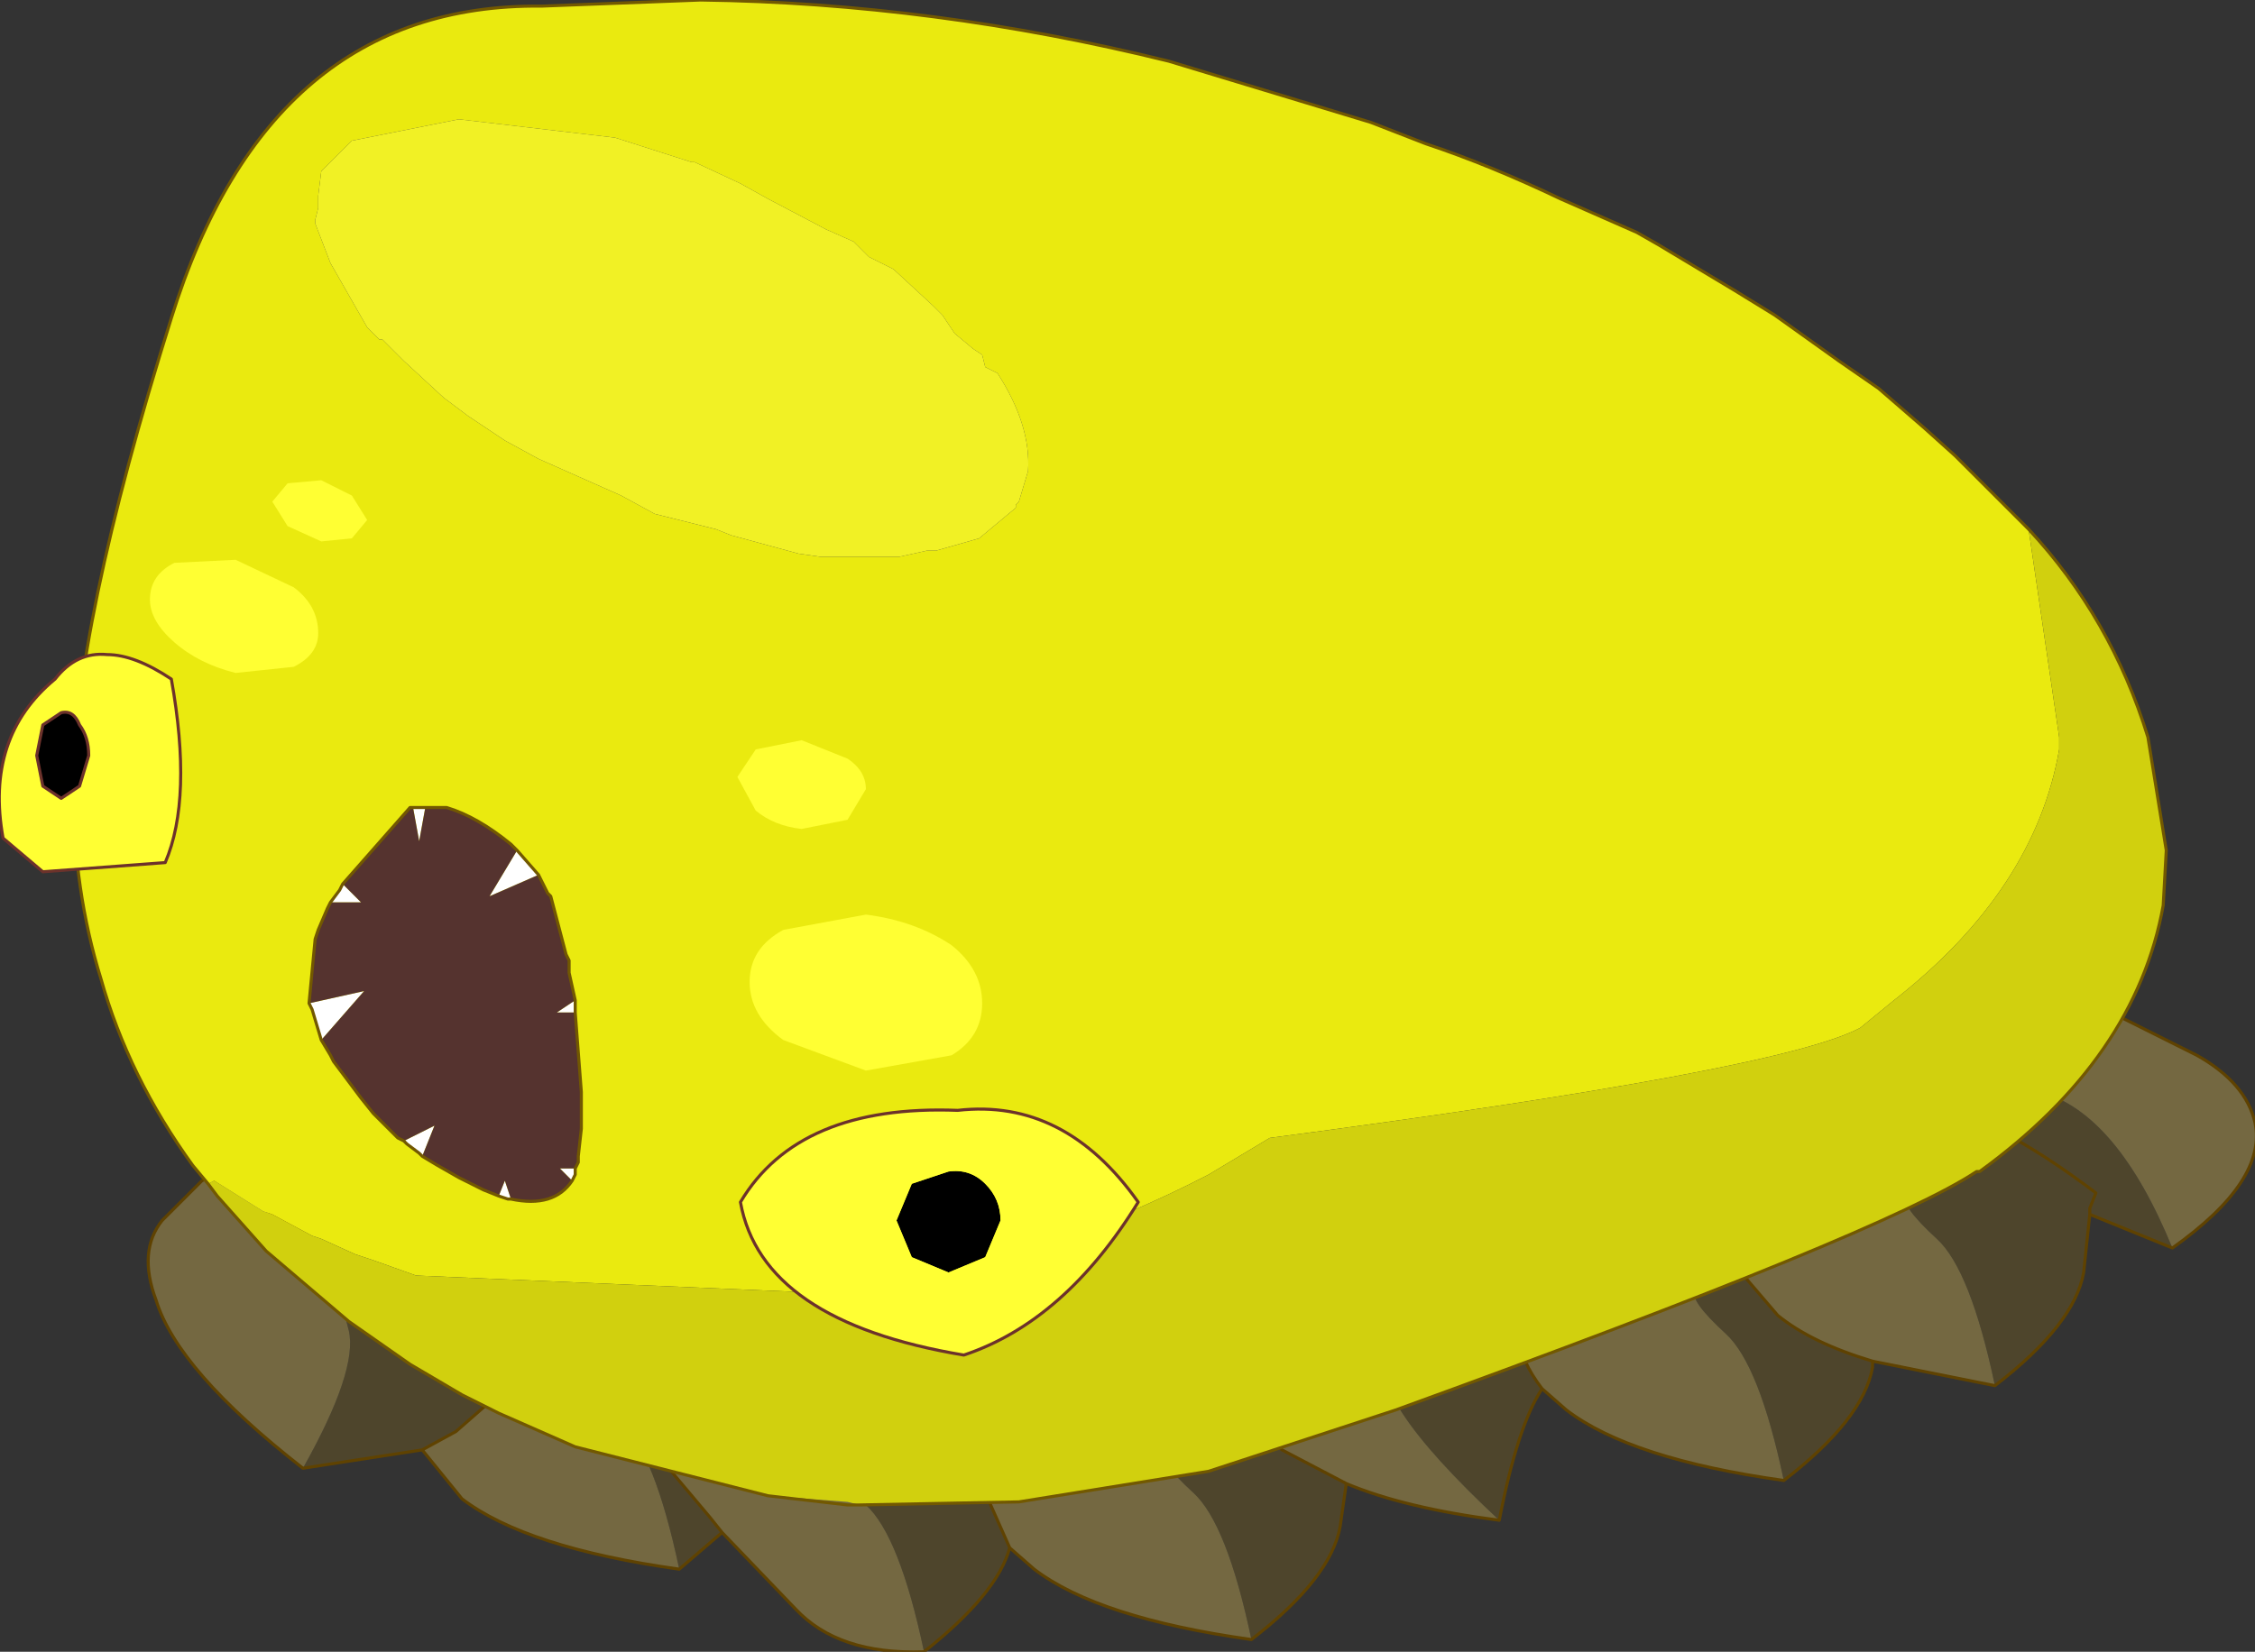 <?xml version="1.0" encoding="UTF-8" standalone="no"?>
<svg xmlns:xlink="http://www.w3.org/1999/xlink" height="27.0px" width="36.85px" xmlns="http://www.w3.org/2000/svg">
  <rect width="100%" height="100%" fill="#333333" stroke="none"/>
  <g transform="matrix(1.0, 0.0, 0.0, 1.0, 16.65, 11.7)">
    <path d="M15.05 6.05 L14.75 6.3 14.7 6.25 15.05 6.05" fill="#a5815f" fill-rule="evenodd" stroke="none"/>
    <path d="M14.7 6.25 L14.65 6.25 15.05 6.05 14.7 6.25 M8.25 9.05 L8.25 9.1 8.2 9.1 8.25 9.05" fill="#816347" fill-rule="evenodd" stroke="none"/>
    <path d="M8.2 9.05 L8.25 9.05 8.2 9.1 8.2 9.05" fill="#596439" fill-rule="evenodd" stroke="none"/>
    <path d="M15.3 5.95 L15.95 6.0 16.7 6.15 Q17.95 6.5 18.85 8.7 L17.5 8.15 17.5 8.05 17.6 7.8 Q15.95 6.55 14.75 6.3 15.95 6.55 17.6 7.8 L17.5 8.05 17.5 8.15 17.4 9.1 Q17.25 9.95 15.95 10.95 15.55 9.05 15.0 8.55 14.4 8.0 14.5 7.85 L14.65 6.35 14.65 6.25 14.7 6.25 14.75 6.3 15.05 6.05 15.3 5.95 M11.6 7.75 L11.6 8.55 11.8 9.1 12.4 9.8 Q12.95 10.25 13.95 10.55 L13.95 10.65 Q13.8 11.5 12.5 12.5 12.1 10.6 11.55 10.1 10.95 9.55 11.05 9.4 L10.8 7.75 11.6 7.75 M2.65 11.7 L3.55 10.95 Q3.65 11.35 4.05 11.8 L4.3 12.0 5.35 12.55 5.25 13.25 Q5.1 14.1 3.8 15.1 3.4 13.2 2.85 12.7 2.25 12.15 2.35 12.0 L2.65 11.7 M6.7 9.5 Q7.9 8.85 8.2 9.05 L8.2 9.1 8.2 9.15 Q8.1 9.45 8.15 9.85 L8.15 10.1 Q8.2 10.55 8.55 11.0 8.15 11.6 7.85 13.15 5.6 11.05 6.05 10.4 L6.35 10.0 6.7 9.5 M-0.55 12.05 L-0.55 12.7 -0.15 13.6 Q-0.35 14.35 -1.55 15.3 -1.95 13.4 -2.5 12.9 L-3.0 12.2 -2.7 11.9 -0.55 12.05 M-8.6 10.5 L-8.15 10.85 -8.4 11.0 -9.2 11.7 -9.75 12.0 -11.7 12.3 Q-10.8 10.7 -10.95 10.05 -11.15 9.35 -10.9 9.3 L-10.45 9.2 Q-9.5 9.8 -8.6 10.5 M-5.55 13.95 Q-5.95 12.05 -6.5 11.55 L-7.0 10.85 -6.7 10.55 -3.9 10.8 -4.0 11.05 -4.05 11.85 -5.7 11.85 -5.85 11.9 -5.85 12.15 -5.05 13.1 -4.85 13.35 -5.55 13.95" fill="#4e452c" fill-rule="evenodd" stroke="none"/>
    <path d="M18.85 8.7 Q17.95 6.5 16.7 6.15 L15.95 6.0 15.3 5.95 Q16.4 5.35 17.7 4.9 L17.85 4.85 17.95 4.9 19.25 5.55 Q20.05 6.0 20.2 6.65 20.4 7.6 18.85 8.7 M14.65 6.25 L14.65 6.35 14.5 7.85 Q14.4 8.0 15.0 8.55 15.55 9.05 15.95 10.95 L13.95 10.55 Q12.95 10.25 12.4 9.8 L11.8 9.1 11.6 8.55 11.6 7.75 11.65 7.6 11.65 7.55 11.8 7.5 14.65 6.25 M10.8 7.75 L11.05 9.4 Q10.95 9.55 11.55 10.1 12.1 10.6 12.5 12.5 10.0 12.15 8.95 11.35 L8.55 11.0 Q8.2 10.55 8.15 10.1 L8.15 9.85 Q8.1 9.45 8.2 9.15 L8.2 9.1 8.25 9.1 8.35 9.05 Q9.9 9.0 10.8 7.75 M3.55 10.95 L3.5 10.75 Q4.15 10.85 6.7 9.5 L6.35 10.0 6.05 10.4 Q5.6 11.05 7.85 13.15 6.3 12.95 5.35 12.55 L4.3 12.0 4.05 11.8 Q3.65 11.35 3.55 10.95 M2.65 11.7 L2.35 12.0 Q2.25 12.15 2.85 12.7 3.4 13.2 3.8 15.1 1.3 14.75 0.25 13.95 L-0.15 13.6 -0.55 12.7 -0.55 12.05 -0.5 11.75 -0.5 11.7 -0.35 11.65 2.65 11.7 M-9.75 12.0 L-9.2 11.7 -8.4 11.0 -8.15 10.85 -8.6 10.5 -6.7 10.55 -7.0 10.85 -6.5 11.55 Q-5.95 12.05 -5.55 13.95 -8.05 13.6 -9.1 12.8 L-9.75 12.0 M-10.45 9.2 L-10.9 9.3 Q-11.15 9.35 -10.95 10.05 -10.8 10.7 -11.7 12.3 -13.75 10.7 -14.1 9.55 -14.4 8.75 -14.0 8.25 L-13.35 7.6 -13.25 7.55 -13.1 7.6 -10.45 9.2 M-4.85 13.35 L-5.05 13.1 -5.85 12.15 -5.85 11.9 -5.7 11.85 -4.05 11.85 -2.7 11.9 -3.0 12.2 -2.5 12.9 Q-1.95 13.4 -1.55 15.3 -2.95 15.35 -3.65 14.6 L-4.85 13.35" fill="#746841" fill-rule="evenodd" stroke="none"/>
    <path d="M15.3 5.95 L15.05 6.05 14.7 6.25 14.65 6.25 11.8 7.5 11.65 7.55 11.65 7.6 11.6 7.75 10.8 7.75 Q9.9 9.0 8.35 9.05 L8.25 9.1 8.2 9.1 8.2 9.15 Q8.1 9.45 8.15 9.85 L8.15 10.1 Q8.2 10.55 8.55 11.0 L8.95 11.35 Q10.0 12.15 12.5 12.5 13.8 11.5 13.95 10.65 L13.95 10.55 15.95 10.95 Q17.25 9.95 17.4 9.1 L17.5 8.15 18.85 8.7 Q20.4 7.6 20.2 6.65 20.05 6.0 19.25 5.55 L17.95 4.9 17.85 4.85 17.7 4.9 Q16.4 5.35 15.3 5.95 M14.75 6.3 Q15.95 6.55 17.6 7.8 L17.5 8.05 17.5 8.15 M14.75 6.3 L14.7 6.25 M13.95 10.55 Q12.95 10.25 12.4 9.8 L11.8 9.1 11.6 8.55 11.6 7.75 M2.65 11.7 L3.55 10.95 3.5 10.75 Q4.15 10.85 6.7 9.5 7.9 8.85 8.2 9.05 L8.25 9.05 8.25 9.1 M3.55 10.95 Q3.65 11.35 4.05 11.8 L4.3 12.0 5.35 12.55 Q6.3 12.95 7.85 13.15 8.15 11.6 8.55 11.0 M2.65 11.7 L-0.35 11.65 -0.5 11.7 -0.5 11.75 -0.55 12.05 -0.55 12.7 -0.15 13.6 0.25 13.95 Q1.3 14.75 3.8 15.1 5.1 14.1 5.25 13.25 L5.35 12.55 M-9.75 12.0 L-9.2 11.7 -8.4 11.0 -8.15 10.85 -8.6 10.5 Q-9.5 9.8 -10.45 9.2 L-13.1 7.6 -13.25 7.55 -13.35 7.6 -14.0 8.25 Q-14.4 8.75 -14.1 9.55 -13.75 10.7 -11.7 12.3 L-9.75 12.0 -9.1 12.8 Q-8.05 13.6 -5.55 13.95 L-4.85 13.35 -3.65 14.6 Q-2.95 15.35 -1.55 15.3 -0.35 14.35 -0.15 13.6 M-6.7 10.55 L-8.6 10.5 M-4.05 11.85 L-5.7 11.85 -5.85 11.9 -5.85 12.15 -5.05 13.1 -4.85 13.35 M-2.7 11.9 L-4.05 11.85 -4.0 11.05 -3.9 10.8 -6.7 10.55 M-0.55 12.05 L-2.7 11.9" fill="none" stroke="#5f4201" stroke-linecap="round" stroke-linejoin="round" stroke-width="0.05"/>
    <path d="M-13.25 7.65 L-13.5 7.35 Q-14.55 5.9 -15.0 4.3 -15.45 2.85 -15.45 1.2 -15.45 -1.4 -13.85 -6.5 -12.25 -11.65 -7.8 -11.6 L-5.2 -11.7 Q-1.4 -11.65 2.45 -10.7 L5.75 -9.7 6.65 -9.35 Q7.7 -9.0 8.85 -8.45 L10.1 -7.9 10.45 -7.7 11.7 -6.95 12.35 -6.55 13.4 -5.8 14.05 -5.35 14.8 -4.7 15.3 -4.25 16.5 -3.05 17.0 0.35 17.0 0.55 Q16.6 2.85 14.3 4.65 L13.75 5.1 Q12.45 5.8 4.1 6.9 L3.1 7.5 Q0.4 8.9 -2.8 9.45 L-2.85 9.45 -9.85 9.15 -9.8 9.2 -9.85 9.15 -10.55 8.9 -10.85 8.8 -11.4 8.55 -11.55 8.5 -12.2 8.15 -12.35 8.1 -13.15 7.6 -13.25 7.65 M0.15 -4.0 Q0.2 -4.75 -0.35 -5.6 L-0.55 -5.7 -0.6 -5.9 -0.75 -6.0 -1.05 -6.25 -1.25 -6.55 -1.4 -6.7 -2.05 -7.3 -2.45 -7.5 -2.7 -7.75 -3.15 -7.95 -4.1 -8.45 -4.55 -8.7 -5.3 -9.05 -5.35 -9.05 -6.6 -9.45 -9.15 -9.75 -10.9 -9.4 -11.4 -8.9 -11.45 -8.5 -11.45 -8.3 -11.5 -8.1 -11.5 -8.05 -11.25 -7.4 -10.65 -6.35 -10.45 -6.15 -10.4 -6.15 -10.05 -5.8 -9.4 -5.2 -9.0 -4.9 -8.55 -4.6 -8.4 -4.5 -7.85 -4.2 -6.5 -3.6 -5.95 -3.3 -4.95 -3.05 -4.7 -2.95 -3.6 -2.65 -3.25 -2.6 -2.5 -2.6 -1.95 -2.6 -1.5 -2.7 -1.35 -2.7 -0.65 -2.9 -0.05 -3.4 -0.05 -3.45 0.0 -3.5 0.15 -4.0" fill="#eaea0f" fill-rule="evenodd" stroke="none"/>
    <path d="M0.15 -4.0 L0.0 -3.5 -0.05 -3.45 -0.05 -3.4 -0.65 -2.9 -1.35 -2.7 -1.5 -2.7 -1.95 -2.6 -2.5 -2.6 -3.25 -2.6 -3.6 -2.65 -4.7 -2.95 -4.95 -3.05 -5.95 -3.3 -6.5 -3.6 -7.85 -4.2 -8.4 -4.5 -8.55 -4.6 -9.0 -4.9 -9.4 -5.2 -10.05 -5.8 -10.4 -6.15 -10.45 -6.15 -10.65 -6.35 -11.25 -7.4 -11.5 -8.05 -11.5 -8.1 -11.45 -8.3 -11.45 -8.5 -11.4 -8.9 -10.9 -9.4 -9.15 -9.75 -6.6 -9.45 -5.35 -9.05 -5.3 -9.05 -4.55 -8.7 -4.1 -8.45 -3.15 -7.95 -2.7 -7.75 -2.45 -7.5 -2.05 -7.3 -1.4 -6.7 -1.25 -6.55 -1.05 -6.25 -0.75 -6.0 -0.6 -5.9 -0.55 -5.7 -0.35 -5.6 Q0.2 -4.75 0.15 -4.0" fill="#f1f125" fill-rule="evenodd" stroke="none"/>
    <path d="M-13.25 7.65 L-13.15 7.6 -12.35 8.1 -12.2 8.15 -11.55 8.5 -11.4 8.55 -10.85 8.8 -10.55 8.9 -9.85 9.15 -9.8 9.2 -9.85 9.15 -2.85 9.45 -2.8 9.45 Q0.4 8.9 3.1 7.5 L4.1 6.9 Q12.45 5.8 13.75 5.1 L14.3 4.65 Q16.6 2.85 17.0 0.55 L17.0 0.35 16.5 -3.05 Q17.85 -1.6 18.45 0.35 L18.75 2.2 18.7 3.1 Q18.25 5.6 15.7 7.45 L15.65 7.45 Q14.15 8.45 6.15 11.35 L3.1 12.35 0.0 12.85 -2.6 12.9 -2.8 12.85 -4.1 12.75 -7.25 11.95 -8.5 11.4 -9.1 11.1 -9.95 10.6 -10.95 9.9 -12.3 8.75 -13.1 7.85 -13.25 7.65" fill="#d1d00e" fill-rule="evenodd" stroke="none"/>
    <path d="M16.5 -3.05 L15.3 -4.25 14.8 -4.7 14.05 -5.35 13.4 -5.8 12.35 -6.55 11.7 -6.95 10.45 -7.7 10.1 -7.9 8.85 -8.45 Q7.7 -9.0 6.65 -9.35 L5.75 -9.7 2.45 -10.7 Q-1.4 -11.65 -5.2 -11.7 L-7.8 -11.6 Q-12.25 -11.65 -13.85 -6.5 -15.45 -1.4 -15.45 1.2 -15.45 2.85 -15.0 4.3 -14.55 5.9 -13.5 7.35 L-13.25 7.65 -13.1 7.85 -12.3 8.75 -10.95 9.9 -9.95 10.6 -9.1 11.1 -8.5 11.4 -7.25 11.95 -4.1 12.75 -2.8 12.9 -2.6 12.9 0.0 12.85 3.1 12.35 6.15 11.35 Q14.15 8.45 15.65 7.45 L15.7 7.45 Q18.25 5.6 18.7 3.1 L18.75 2.2 18.45 0.35 Q17.85 -1.6 16.5 -3.05 Z" fill="none" stroke="#725801" stroke-linecap="round" stroke-linejoin="round" stroke-width="0.05"/>
    <path d="M-0.55 7.65 Q-0.3 7.9 -0.3 8.25 L-0.55 8.85 -1.15 9.1 -1.75 8.85 -2.0 8.25 -1.75 7.65 -1.15 7.45 Q-0.8 7.4 -0.55 7.65" fill="#000000" fill-rule="evenodd" stroke="none"/>
    <path d="M-0.55 7.65 Q-0.8 7.4 -1.15 7.45 L-1.75 7.65 -2.0 8.25 -1.75 8.85 -1.15 9.1 -0.55 8.85 -0.3 8.25 Q-0.3 7.9 -0.55 7.65 M-0.9 10.45 Q-4.2 9.9 -4.55 7.95 -3.6 6.35 -1.0 6.45 0.75 6.25 1.95 7.95 0.75 9.9 -0.9 10.45" fill="#ffff33" fill-rule="evenodd" stroke="none"/>
    <path d="M-0.9 10.45 Q0.75 9.9 1.95 7.95 0.75 6.25 -1.0 6.45 -3.6 6.35 -4.55 7.95 -4.2 9.9 -0.9 10.45 Z" fill="none" stroke="#6c322b" stroke-linecap="round" stroke-linejoin="round" stroke-width="0.05"/>
    <path d="M-15.35 1.15 L-15.65 1.35 -15.95 1.15 -16.05 0.65 -15.95 0.15 -15.65 -0.05 Q-15.45 -0.1 -15.35 0.15 -15.2 0.35 -15.2 0.65 L-15.35 1.15" fill="#000000" fill-rule="evenodd" stroke="none"/>
    <path d="M-15.75 -0.6 Q-15.4 -1.05 -14.9 -1.0 -14.45 -1.0 -13.85 -0.6 -13.5 1.35 -13.95 2.4 L-15.95 2.55 -16.6 2.0 Q-16.9 0.35 -15.75 -0.6 M-15.35 1.15 L-15.2 0.65 Q-15.2 0.35 -15.35 0.15 -15.45 -0.1 -15.65 -0.05 L-15.95 0.15 -16.05 0.65 -15.95 1.15 -15.65 1.35 -15.35 1.15" fill="#ffff33" fill-rule="evenodd" stroke="none"/>
    <path d="M-15.35 1.15 L-15.65 1.35 -15.95 1.15 -16.05 0.65 -15.95 0.15 -15.65 -0.05 Q-15.45 -0.1 -15.35 0.15 -15.2 0.35 -15.2 0.65 L-15.35 1.15" fill="none" stroke="#6c322b" stroke-linecap="round" stroke-linejoin="round" stroke-width="0.05"/>
    <path d="M-15.75 -0.6 Q-16.9 0.35 -16.6 2.0 L-15.95 2.55 -13.95 2.4 Q-13.5 1.35 -13.85 -0.6 -14.45 -1.0 -14.9 -1.0 -15.4 -1.05 -15.75 -0.6" fill="none" stroke="#6c322b" stroke-linecap="round" stroke-linejoin="round" stroke-width="0.05"/>
    <path d="M-3.85 3.5 L-2.5 3.25 Q-1.7 3.35 -1.1 3.75 -0.6 4.15 -0.6 4.7 -0.6 5.25 -1.1 5.55 L-2.5 5.8 -3.85 5.3 Q-4.4 4.9 -4.4 4.35 -4.4 3.8 -3.85 3.5" fill="#ffff33" fill-rule="evenodd" stroke="none"/>
    <path d="M-4.3 0.55 L-3.55 0.4 -2.8 0.7 Q-2.5 0.9 -2.5 1.2 L-2.8 1.7 -3.55 1.85 Q-4.0 1.8 -4.3 1.55 L-4.6 1.0 -4.3 0.55" fill="#ffff33" fill-rule="evenodd" stroke="none"/>
    <path d="M-13.8 -2.5 L-12.8 -2.55 -11.85 -2.1 Q-11.45 -1.8 -11.45 -1.35 -11.45 -1.0 -11.85 -0.8 L-12.8 -0.7 Q-13.4 -0.85 -13.8 -1.2 -14.2 -1.55 -14.2 -1.9 -14.2 -2.3 -13.8 -2.5" fill="#ffff33" fill-rule="evenodd" stroke="none"/>
    <path d="M-11.95 -3.8 L-11.4 -3.85 -10.9 -3.6 -10.65 -3.2 -10.9 -2.9 -11.4 -2.85 -11.95 -3.1 -12.2 -3.5 -11.95 -3.8" fill="#ffff33" fill-rule="evenodd" stroke="none"/>
    <path d="M-9.9 1.5 L-9.7 1.5 -9.8 2.05 -9.9 1.5 M-8.2 2.2 L-7.85 2.6 -8.65 2.95 -8.2 2.2 M-7.25 4.65 L-7.25 4.75 -7.25 4.85 -7.55 4.85 -7.25 4.65 M-7.25 7.4 L-7.25 7.5 -7.3 7.6 -7.5 7.4 -7.25 7.4 M-8.3 7.9 L-8.35 7.9 -8.5 7.85 -8.4 7.6 -8.3 7.9 M-9.75 7.2 L-9.8 7.15 -10.0 7.0 -10.05 6.95 -9.55 6.7 -9.75 7.2 M-11.4 5.3 L-11.55 4.8 -11.6 4.7 -10.7 4.5 -11.4 5.3 M-11.25 3.05 L-11.1 2.85 -11.05 2.75 -10.75 3.05 -11.25 3.05" fill="#ffffff" fill-rule="evenodd" stroke="none"/>
    <path d="M-11.05 2.75 L-9.95 1.5 -9.9 1.5 -9.8 2.05 -9.7 1.5 -9.35 1.5 Q-8.85 1.65 -8.3 2.1 L-8.2 2.2 -8.65 2.95 -7.85 2.6 -7.7 2.9 -7.65 2.95 -7.4 3.9 -7.35 4.0 -7.35 4.2 -7.25 4.65 -7.55 4.85 -7.25 4.85 -7.15 6.15 -7.15 6.5 -7.15 6.75 -7.2 7.2 -7.2 7.25 -7.2 7.3 -7.25 7.4 -7.5 7.4 -7.3 7.6 Q-7.6 8.05 -8.3 7.9 L-8.4 7.6 -8.5 7.85 -8.75 7.75 -9.15 7.55 -9.5 7.35 -9.75 7.2 -9.55 6.7 -10.05 6.95 -10.15 6.9 -10.55 6.5 -10.75 6.25 -11.05 5.85 -11.2 5.65 -11.25 5.55 -11.4 5.3 -10.7 4.5 -11.6 4.7 -11.5 3.65 -11.45 3.5 -11.3 3.15 -11.25 3.05 -10.75 3.05 -11.05 2.75" fill="#55332f" fill-rule="evenodd" stroke="none"/>
    <path d="M-11.05 2.75 L-9.95 1.5 -9.9 1.5 -9.7 1.5 -9.35 1.5 Q-8.85 1.65 -8.3 2.1 L-8.2 2.2 -7.85 2.6 -7.7 2.9 -7.65 2.95 -7.4 3.9 -7.35 4.0 -7.35 4.2 -7.25 4.65 -7.25 4.75 -7.25 4.85 -7.15 6.15 -7.15 6.5 -7.15 6.75 -7.2 7.2 -7.2 7.25 -7.2 7.3 -7.25 7.4 -7.25 7.5 -7.3 7.6 Q-7.6 8.05 -8.3 7.9 L-8.35 7.9 -8.5 7.85 -8.75 7.75 -9.15 7.55 -9.5 7.35 -9.75 7.2 -9.8 7.15 -10.0 7.0 -10.05 6.95 -10.15 6.9 -10.55 6.5 -10.75 6.25 -11.05 5.85 -11.2 5.65 -11.25 5.55 -11.4 5.3 -11.55 4.8 -11.6 4.7 -11.5 3.65 -11.45 3.5 -11.3 3.15 -11.25 3.05 -11.1 2.85 -11.05 2.75 Z" fill="none" stroke="#725801" stroke-linecap="round" stroke-linejoin="round" stroke-width="0.05"/>
  </g>
</svg>
